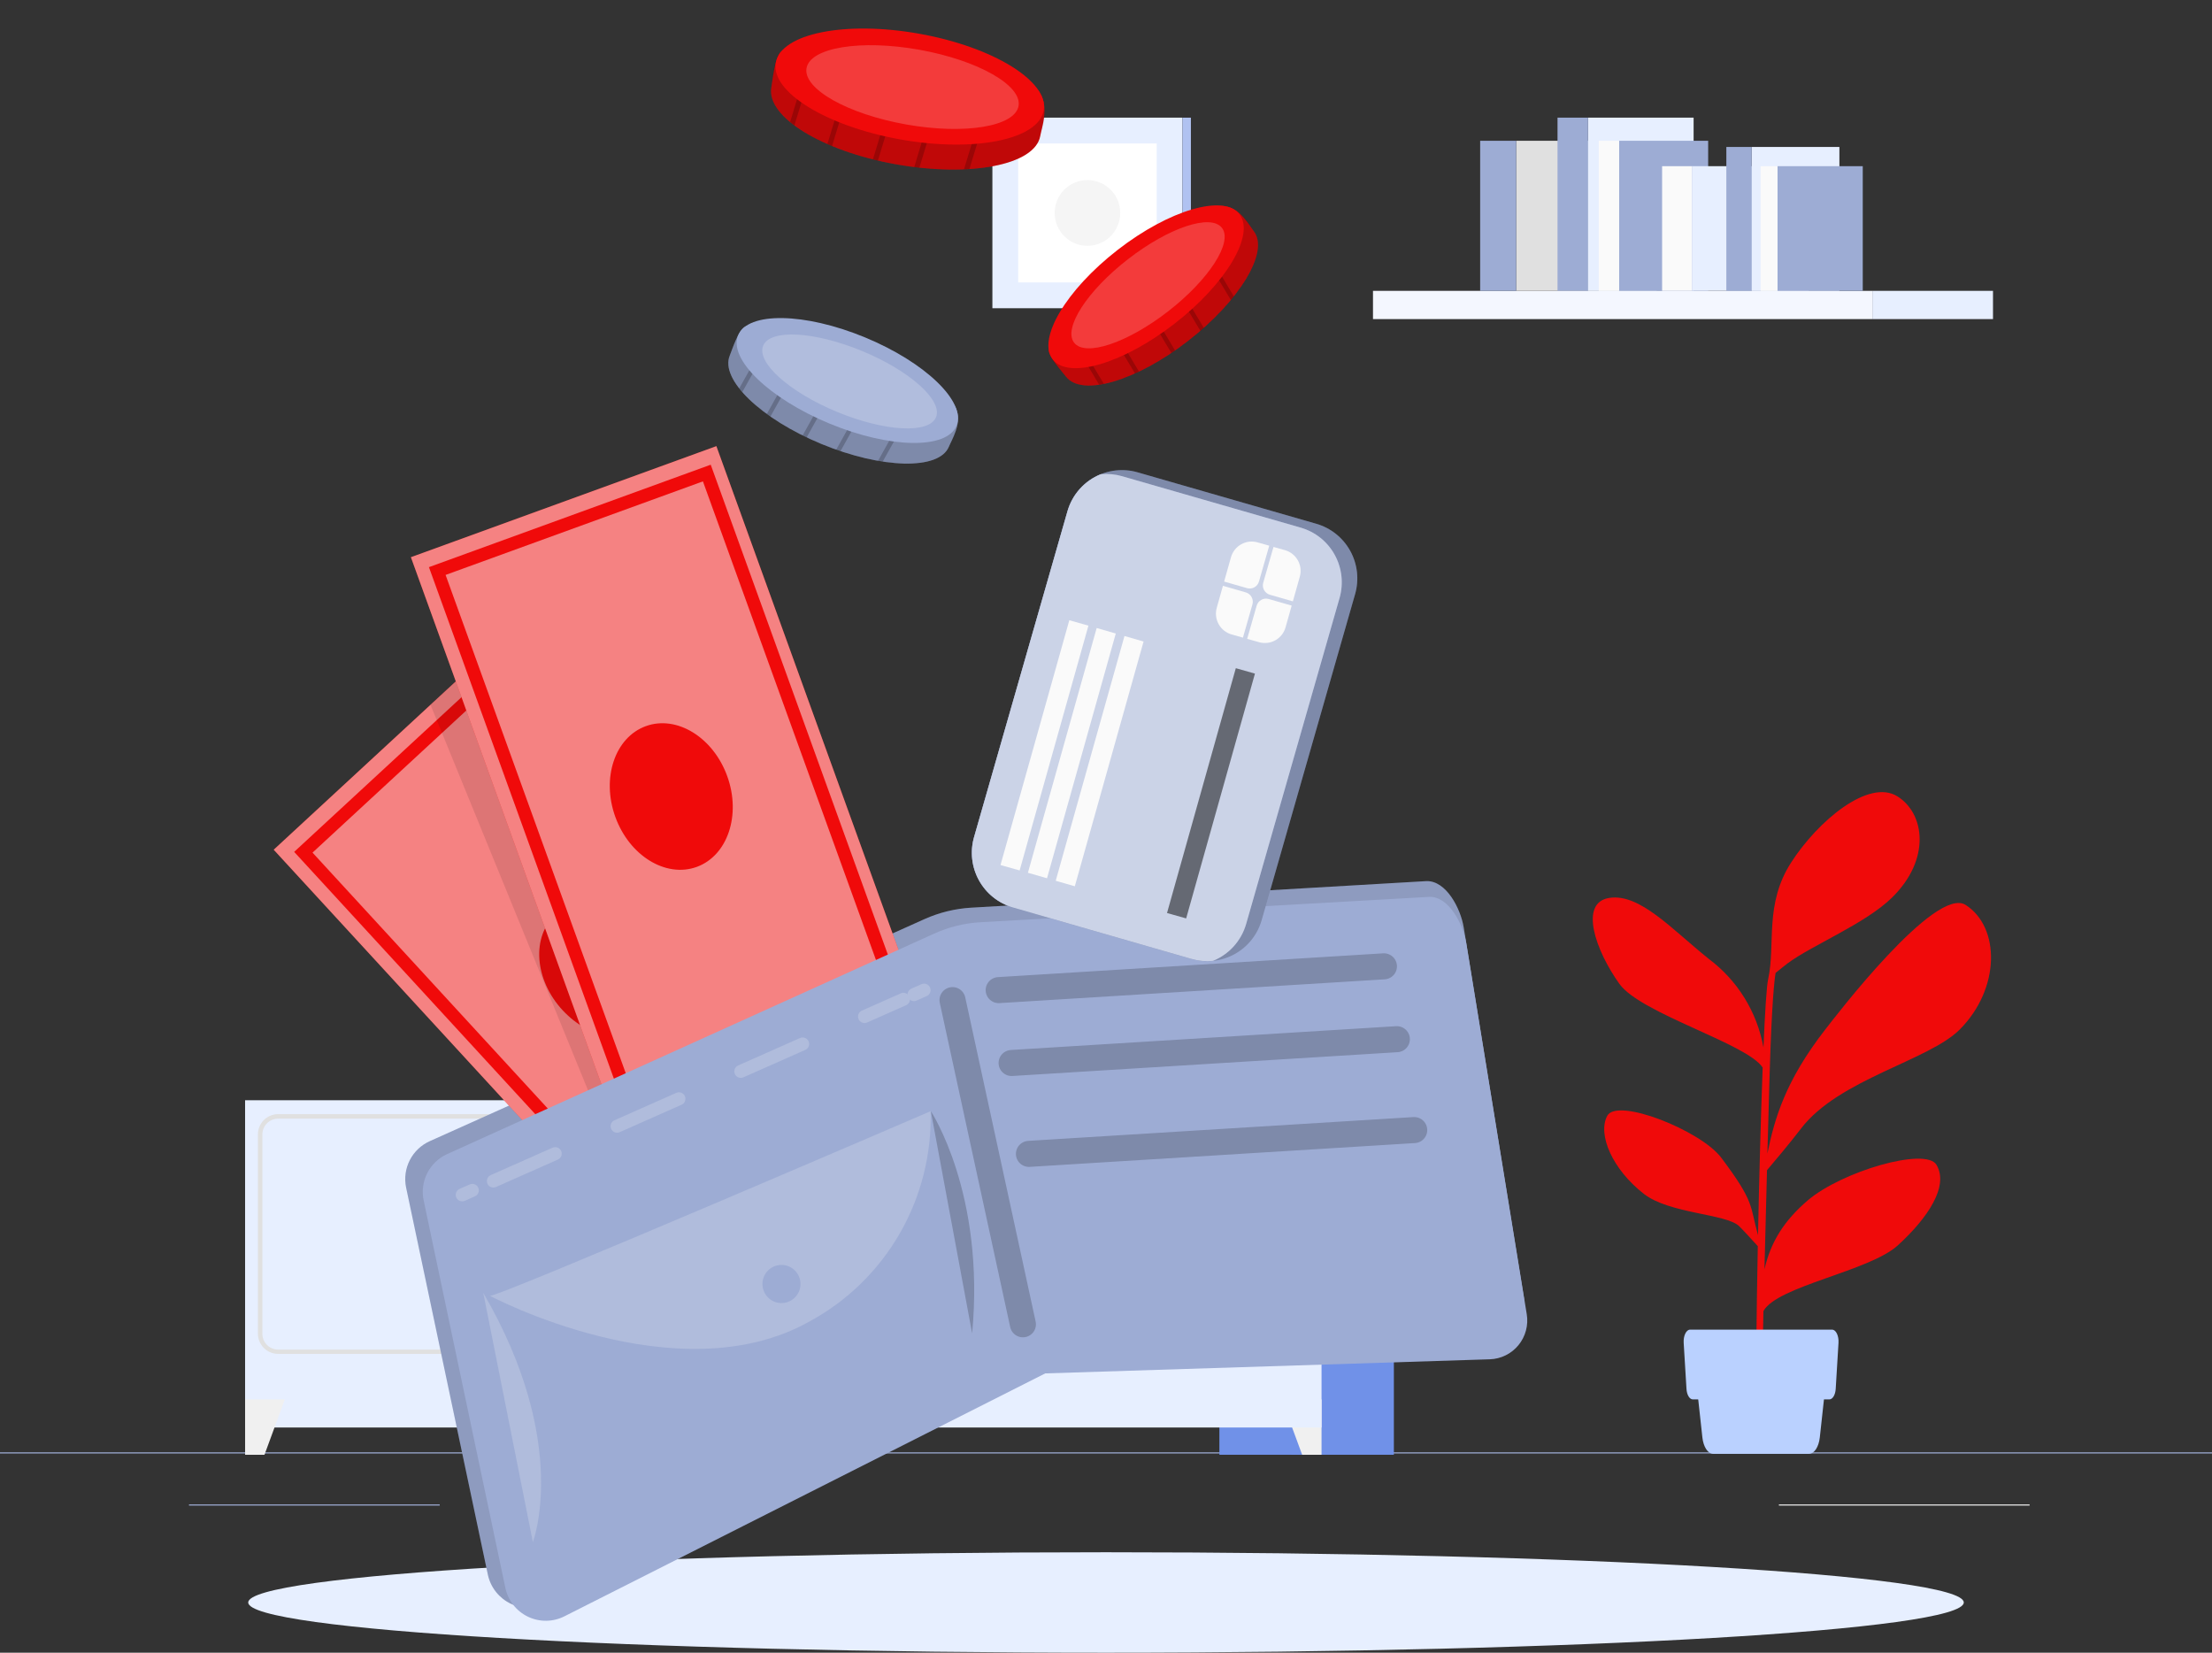 <svg width="170" height="127" viewBox="0 0 170 127" fill="none" xmlns="http://www.w3.org/2000/svg">
<rect x="0" y="0" width="170" height="127" fill="#333333" stroke="none"/>
<path d="M170 111.605H0V111.691H170V111.605Z" fill="#9DACD4"/>
<path d="M58.895 113.78H51.014V113.865H58.895V113.78Z" fill="#EBEBEB"/>
<path d="M155.982 115.607H136.714V115.693H155.982V115.607Z" fill="#EBEBEB"/>
<path d="M33.793 115.607H14.525V115.693H33.793V115.607Z" fill="#9DACD4"/>
<path d="M107.124 84.548H99.273V111.79H107.124V84.548Z" fill="#7091E8"/>
<path d="M101.565 84.548H93.714V111.79H101.565V84.548Z" fill="#7091E8"/>
<path d="M100.075 111.79H101.565V107.536H98.508L100.075 111.79Z" fill="#F0F0F0"/>
<path d="M62.102 84.548H54.252V111.79H62.102V84.548Z" fill="#E6E6E6"/>
<path d="M101.565 84.548H60.8V109.696H101.565V84.548Z" fill="#E7EFFF"/>
<path d="M99.027 104.038H83.061C82.65 104.037 82.255 103.873 81.964 103.581C81.673 103.289 81.509 102.894 81.508 102.481V87.172C81.509 86.76 81.673 86.364 81.964 86.072C82.255 85.78 82.65 85.616 83.061 85.615H99.024C99.436 85.616 99.83 85.78 100.121 86.072C100.412 86.364 100.576 86.76 100.577 87.172V102.481C100.576 102.893 100.413 103.288 100.122 103.58C99.832 103.872 99.439 104.036 99.027 104.038ZM83.061 85.963C82.741 85.963 82.434 86.09 82.207 86.317C81.981 86.544 81.853 86.851 81.852 87.172V102.481C81.848 102.803 81.972 103.112 82.197 103.342C82.421 103.572 82.727 103.703 83.048 103.707L83.061 103.707H99.024C99.345 103.709 99.653 103.584 99.882 103.359C100.111 103.133 100.241 102.826 100.243 102.504C100.244 102.496 100.244 102.489 100.243 102.481V87.172C100.243 86.851 100.115 86.544 99.888 86.317C99.661 86.09 99.354 85.963 99.034 85.963H83.061Z" fill="#E0E0E0"/>
<path d="M79.301 104.038H63.338C62.926 104.037 62.532 103.873 62.241 103.581C61.95 103.289 61.786 102.894 61.785 102.481V87.172C61.786 86.76 61.95 86.364 62.241 86.072C62.532 85.78 62.926 85.616 63.338 85.615H79.301C79.505 85.615 79.707 85.656 79.895 85.734C80.084 85.812 80.255 85.927 80.399 86.071C80.543 86.216 80.658 86.388 80.736 86.576C80.814 86.765 80.854 86.968 80.854 87.172V102.481C80.854 102.894 80.69 103.29 80.399 103.582C80.108 103.874 79.713 104.038 79.301 104.038ZM63.338 85.963C63.018 85.963 62.712 86.091 62.485 86.317C62.259 86.544 62.132 86.852 62.132 87.172V102.481C62.132 102.802 62.259 103.109 62.485 103.336C62.712 103.563 63.018 103.69 63.338 103.69H79.301C79.621 103.69 79.928 103.563 80.155 103.336C80.382 103.109 80.51 102.802 80.51 102.481V87.172C80.51 86.851 80.382 86.544 80.155 86.317C79.928 86.09 79.621 85.963 79.301 85.963H63.338Z" fill="#E0E0E0"/>
<path d="M77.821 90.455C77.524 90.456 77.234 90.368 76.987 90.204C76.74 90.039 76.547 89.805 76.433 89.53C76.319 89.255 76.288 88.953 76.346 88.661C76.403 88.369 76.545 88.101 76.754 87.89C76.964 87.679 77.231 87.535 77.522 87.477C77.812 87.418 78.114 87.447 78.388 87.561C78.663 87.674 78.898 87.866 79.063 88.113C79.228 88.36 79.317 88.65 79.318 88.948V88.955C79.317 89.352 79.159 89.734 78.878 90.015C78.598 90.296 78.218 90.454 77.821 90.455Z" fill="#FAFAFA"/>
<path d="M84.545 90.455C84.248 90.457 83.958 90.371 83.71 90.207C83.462 90.044 83.268 89.81 83.153 89.536C83.038 89.262 83.006 88.96 83.062 88.668C83.118 88.375 83.259 88.106 83.467 87.895C83.676 87.683 83.942 87.538 84.233 87.478C84.523 87.418 84.825 87.446 85.1 87.558C85.375 87.67 85.61 87.861 85.777 88.108C85.943 88.354 86.033 88.644 86.035 88.941C86.035 88.949 86.035 88.957 86.035 88.965C86.032 89.36 85.874 89.738 85.596 90.017C85.317 90.296 84.939 90.454 84.545 90.455Z" fill="#FAFAFA"/>
<path d="M62.291 111.79H60.8V107.536H63.857L62.291 111.79Z" fill="#F0F0F0"/>
<path d="M59.601 84.548H51.75V111.79H59.601V84.548Z" fill="#E6E6E6"/>
<path d="M58.111 111.79H59.601V107.536H56.545L58.111 111.79Z" fill="#F0F0F0"/>
<path d="M59.601 84.548H18.836V109.696H59.601V84.548Z" fill="#E7EFFF"/>
<path d="M57.063 104.038H41.097C40.685 104.038 40.29 103.874 39.998 103.582C39.706 103.29 39.542 102.894 39.541 102.481V87.172C39.542 86.759 39.706 86.363 39.998 86.071C40.29 85.779 40.685 85.615 41.097 85.615H57.06C57.472 85.616 57.866 85.78 58.157 86.072C58.448 86.364 58.612 86.76 58.613 87.172V102.481C58.612 102.893 58.449 103.288 58.158 103.58C57.868 103.872 57.474 104.036 57.063 104.038ZM41.097 85.963C40.777 85.963 40.47 86.09 40.243 86.317C40.017 86.544 39.889 86.851 39.888 87.172V102.481C39.886 102.64 39.916 102.798 39.975 102.946C40.034 103.094 40.122 103.228 40.233 103.342C40.344 103.456 40.476 103.547 40.622 103.609C40.768 103.672 40.925 103.705 41.084 103.707L41.097 103.707H57.06C57.381 103.709 57.69 103.584 57.918 103.359C58.147 103.133 58.277 102.826 58.279 102.504C58.279 102.496 58.279 102.489 58.279 102.481V87.172C58.279 86.852 58.151 86.545 57.925 86.318C57.699 86.092 57.393 85.964 57.073 85.963H41.097Z" fill="#E0E0E0"/>
<path d="M37.337 104.038H21.374C20.962 104.038 20.567 103.874 20.276 103.582C19.985 103.29 19.821 102.894 19.821 102.481V87.172C19.821 86.968 19.861 86.765 19.939 86.576C20.017 86.388 20.132 86.216 20.276 86.071C20.42 85.927 20.592 85.812 20.78 85.734C20.968 85.656 21.17 85.615 21.374 85.615H37.337C37.749 85.616 38.143 85.78 38.434 86.072C38.725 86.364 38.889 86.76 38.89 87.172V102.481C38.889 102.894 38.725 103.289 38.434 103.581C38.143 103.873 37.749 104.037 37.337 104.038ZM21.374 85.963C21.054 85.963 20.747 86.09 20.52 86.317C20.294 86.544 20.166 86.851 20.165 87.172V102.481C20.163 102.64 20.193 102.798 20.252 102.946C20.311 103.094 20.399 103.228 20.51 103.342C20.621 103.456 20.753 103.547 20.899 103.609C21.045 103.672 21.202 103.705 21.361 103.707L21.374 103.707H37.337C37.657 103.707 37.964 103.579 38.191 103.353C38.418 103.126 38.546 102.819 38.547 102.498V87.172C38.546 86.851 38.418 86.544 38.191 86.317C37.964 86.09 37.657 85.963 37.337 85.963H21.374Z" fill="#E0E0E0"/>
<path d="M35.857 90.455C35.56 90.456 35.27 90.368 35.023 90.204C34.776 90.039 34.583 89.805 34.469 89.53C34.355 89.255 34.324 88.953 34.382 88.661C34.439 88.369 34.581 88.101 34.79 87.89C35 87.679 35.267 87.535 35.557 87.477C35.848 87.418 36.15 87.447 36.424 87.561C36.699 87.674 36.934 87.866 37.099 88.113C37.264 88.36 37.353 88.65 37.353 88.948V88.955C37.353 89.152 37.315 89.347 37.24 89.529C37.164 89.711 37.054 89.876 36.915 90.016C36.776 90.155 36.611 90.266 36.429 90.341C36.248 90.416 36.053 90.455 35.857 90.455Z" fill="#FAFAFA"/>
<path d="M42.581 90.455C42.284 90.457 41.994 90.371 41.746 90.207C41.498 90.044 41.304 89.81 41.189 89.536C41.074 89.262 41.042 88.96 41.098 88.668C41.154 88.376 41.295 88.106 41.504 87.895C41.712 87.683 41.978 87.538 42.269 87.478C42.559 87.418 42.861 87.446 43.136 87.558C43.411 87.67 43.647 87.861 43.813 88.108C43.979 88.354 44.069 88.644 44.071 88.941C44.071 88.949 44.071 88.957 44.071 88.965C44.069 89.36 43.911 89.738 43.632 90.017C43.353 90.296 42.975 90.454 42.581 90.455Z" fill="#FAFAFA"/>
<path d="M20.327 111.79H18.837V107.536H21.89L20.327 111.79Z" fill="#F0F0F0"/>
<path d="M90.877 9.04H76.269V23.686H90.877V9.04Z" fill="#E7EFFF"/>
<path d="M91.525 9.042H90.877V23.689H91.525V9.042Z" fill="#B0C2F1"/>
<path d="M88.899 11.026H78.25V21.703H88.899V11.026Z" fill="white"/>
<path d="M85.356 18.15C84.883 18.624 84.242 18.89 83.574 18.89C82.906 18.89 82.264 18.624 81.792 18.15C81.558 17.916 81.372 17.637 81.246 17.331C81.119 17.024 81.054 16.695 81.054 16.364C81.054 16.032 81.119 15.703 81.246 15.397C81.372 15.09 81.558 14.812 81.792 14.577C82.264 14.103 82.906 13.837 83.574 13.837C84.242 13.837 84.883 14.103 85.356 14.577C85.829 15.051 86.094 15.694 86.094 16.364C86.094 17.034 85.829 17.677 85.356 18.15Z" fill="#F5F5F5"/>
<path d="M153.169 22.35H143.897V24.521H153.169V22.35Z" fill="#E7EFFF"/>
<path d="M143.897 22.35H105.519V24.521H143.897V22.35Z" fill="#F4F7FF"/>
<path d="M127.327 10.818H116.523V22.349H127.327V10.818Z" fill="#E0E0E0"/>
<path d="M116.523 10.818H113.755V22.349H116.523V10.818Z" fill="#9DACD4"/>
<path d="M130.16 9.04H122.044V22.349H130.16V9.04Z" fill="#E7EFFF"/>
<path d="M122.047 9.04H119.701V22.349H122.047V9.04Z" fill="#9DACD4"/>
<path d="M131.278 10.818H124.435V22.349H131.278V10.818Z" fill="#9DACD4"/>
<path d="M124.435 10.818H122.872V22.349H124.435V10.818Z" fill="#FAFAFA"/>
<path d="M139.011 12.77H130.036V22.349H139.011V12.77Z" fill="#E7EFFF"/>
<path d="M130.036 12.77H127.738V22.349H130.036V12.77Z" fill="#FAFAFA"/>
<path d="M141.364 11.293H134.622V22.35H141.364V11.293Z" fill="#E7EFFF"/>
<path d="M134.625 11.293H132.676V22.35H134.625V11.293Z" fill="#9DACD4"/>
<path d="M143.159 12.77H136.609V22.349H143.159V12.77Z" fill="#9DACD4"/>
<path d="M136.606 12.77H135.308V22.349H136.606V12.77Z" fill="#FAFAFA"/>
<path d="M138.411 86.729C141.315 82.923 148.228 81.508 150.617 79.109C153.746 75.962 153.729 71.242 151.066 69.539C148.753 68.058 141.084 78.069 140.221 79.186C137.248 83.032 136.389 85.888 135.83 88.65C135.893 86.302 135.956 84.142 136.005 82.479C136.167 77.046 136.369 75.3 136.461 74.763C136.792 74.498 137.162 74.193 137.38 74.031C139.237 72.643 143.351 70.99 145.409 68.975C148.413 66.03 147.927 62.505 145.819 61.194C143.618 59.822 139.723 63.065 137.654 66.279C135.586 69.492 136.471 72.573 135.893 75.224C135.771 75.747 135.645 77.735 135.529 80.494C135.041 77.777 133.542 75.346 131.336 73.693C128.488 71.414 126.03 68.641 123.684 68.999C121.338 69.356 122.613 73.027 124.457 75.605C126.109 77.9 134.267 80.189 135.467 82.035C135.325 85.772 135.199 90.506 135.11 94.915C134.465 92.639 134.908 92.447 132.275 88.952C130.709 86.878 124.285 84.314 123.522 85.745C122.759 87.176 123.918 89.863 126.344 91.748C128.3 93.269 132.622 93.265 133.643 94.209C133.877 94.428 134.651 95.273 135.093 95.76C134.988 101.14 134.941 105.891 134.994 107.511L135.414 107.527C135.394 107.11 135.444 104.373 135.526 100.749C136.58 98.821 143.674 97.695 145.865 95.69C148.158 93.593 149.804 91.145 148.822 89.505C148.003 88.137 141.553 89.996 138.91 92.261C137.162 93.769 136.094 95.379 135.605 97.542C135.665 95.074 135.734 92.424 135.8 89.923C136.326 89.306 137.538 87.869 138.411 86.729Z" fill="#F00A0A"/>
<path d="M139.029 111.718H131.664C131.261 111.718 130.914 111.194 130.834 110.462L130.312 105.685H140.38L139.858 110.462C139.776 111.194 139.432 111.718 139.029 111.718Z" fill="#BAD1FF"/>
<path d="M140.592 107.537H130.101C129.849 107.537 129.638 107.189 129.612 106.725L129.397 103.194C129.364 102.65 129.592 102.177 129.886 102.177H140.806C141.1 102.177 141.328 102.65 141.295 103.194L141.081 106.725C141.054 107.189 140.843 107.537 140.592 107.537Z" fill="#BAD1FF"/>
<path d="M85 127C121.408 127 150.923 125.272 150.923 123.141C150.923 121.01 121.408 119.282 85 119.282C48.592 119.282 19.077 121.01 19.077 123.141C19.077 125.272 48.592 127 85 127Z" fill="#E7EFFF"/>
<path d="M72.927 34.321C72.175 36.151 67.753 36.028 63.116 34.111C58.48 32.193 55.331 29.155 56.084 27.326C56.258 26.902 56.745 25.319 57.267 25.098C58.995 24.367 62.28 26.013 65.842 27.486C69.157 28.857 72.945 29.738 73.534 31.544C73.891 32.639 73.142 33.8 72.927 34.321Z" fill="#9DACD4"/>
<path opacity="0.2" d="M73.535 31.543C73.817 32.979 73.196 33.666 72.927 34.321C72.65 34.996 71.874 35.404 70.775 35.556C70.643 35.578 70.504 35.591 70.361 35.602C69.518 35.652 68.673 35.608 67.84 35.47C67.72 35.455 67.602 35.433 67.481 35.412C66.502 35.236 65.537 34.987 64.595 34.667C64.487 34.631 64.377 34.592 64.268 34.552C63.888 34.418 63.501 34.273 63.116 34.112C62.732 33.954 62.359 33.786 61.994 33.611C61.889 33.563 61.786 33.511 61.684 33.462C60.826 33.038 60 32.552 59.212 32.008C59.115 31.943 59.026 31.876 58.934 31.813C58.245 31.323 57.613 30.758 57.05 30.127C56.966 30.033 56.889 29.939 56.816 29.845C56.084 28.916 55.795 28.031 56.085 27.327C56.273 26.871 56.683 25.32 57.265 25.097C57.984 24.891 58.747 24.89 59.467 25.093C59.579 25.118 59.695 25.145 59.812 25.174C61.527 25.61 63.653 26.581 65.84 27.486C68.419 28.553 71.469 29.659 72.963 30.938C73.052 31.013 73.138 31.093 73.219 31.177C73.334 31.291 73.44 31.413 73.535 31.543Z" fill="black"/>
<g opacity="0.2">
<path d="M59.969 24.889L59.812 25.174L57.05 30.127C56.966 30.032 56.889 29.939 56.815 29.845L59.467 25.093L59.672 24.725L59.969 24.889Z" fill="black"/>
</g>
<g opacity="0.2">
<path d="M62.057 26.906L59.212 32.008C59.115 31.943 59.026 31.875 58.933 31.812L61.762 26.737L62.057 26.906Z" fill="black"/>
</g>
<g opacity="0.2">
<path d="M67.289 29.837L64.595 34.667C64.487 34.631 64.377 34.592 64.268 34.552L66.991 29.669L67.289 29.837Z" fill="black"/>
</g>
<g opacity="0.2">
<path d="M64.857 28.474L61.994 33.611C61.889 33.563 61.786 33.51 61.685 33.461L64.559 28.307L64.857 28.474Z" fill="black"/>
</g>
<g opacity="0.2">
<path d="M70.462 30.771L67.84 35.47C67.72 35.455 67.602 35.433 67.481 35.412L70.164 30.603L70.462 30.771Z" fill="black"/>
</g>
<path d="M73.515 32.712C72.762 34.542 68.393 34.47 63.757 32.553C59.121 30.635 55.972 27.598 56.725 25.769C57.478 23.939 61.846 24.011 66.483 25.928C71.119 27.846 74.267 30.883 73.515 32.712Z" fill="#9DACD4"/>
<path opacity="0.2" d="M71.938 32.06C71.407 33.353 68.001 33.171 64.332 31.653C60.663 30.136 58.12 27.858 58.651 26.565C59.183 25.273 62.589 25.455 66.258 26.973C69.927 28.49 72.47 30.768 71.938 32.06Z" fill="white"/>
<path d="M96.36 17.775C97.569 19.34 95.263 23.125 91.298 26.204C87.333 29.283 83.139 30.51 81.93 28.946C81.65 28.583 80.522 27.372 80.59 26.809C80.818 24.943 83.876 22.903 86.922 20.538C89.757 18.337 92.404 15.479 94.259 15.866C95.384 16.1 96.016 17.329 96.36 17.775Z" fill="#F00A0A"/>
<path opacity="0.2" d="M94.259 15.865C95.641 16.334 95.927 17.215 96.36 17.775C96.806 18.352 96.774 19.23 96.358 20.261C96.311 20.387 96.254 20.514 96.192 20.644C95.817 21.402 95.358 22.116 94.824 22.772C94.752 22.868 94.674 22.96 94.595 23.055C93.956 23.819 93.261 24.534 92.516 25.195C92.43 25.271 92.342 25.346 92.253 25.422C91.948 25.686 91.63 25.95 91.299 26.205C90.972 26.46 90.641 26.701 90.308 26.931C90.214 26.999 90.118 27.062 90.025 27.126C89.231 27.662 88.4 28.139 87.537 28.554C87.433 28.606 87.33 28.65 87.229 28.699C86.463 29.055 85.66 29.323 84.834 29.498C84.71 29.525 84.592 29.545 84.474 29.562C83.305 29.737 82.397 29.547 81.931 28.946C81.63 28.555 80.492 27.427 80.589 26.81C80.769 26.082 81.147 25.418 81.681 24.893C81.757 24.808 81.838 24.72 81.922 24.633C83.152 23.358 85.05 21.992 86.921 20.54C89.127 18.827 91.601 16.724 93.451 16.062C93.56 16.021 93.672 15.986 93.785 15.957C93.94 15.914 94.099 15.883 94.259 15.865Z" fill="black"/>
<g opacity="0.2">
<path d="M81.754 24.355L81.922 24.633L84.834 29.498C84.71 29.525 84.592 29.545 84.474 29.562L81.681 24.893L81.464 24.531L81.754 24.355Z" fill="black"/>
</g>
<g opacity="0.2">
<path d="M84.538 23.542L87.537 28.554C87.433 28.605 87.33 28.65 87.229 28.699L84.245 23.714L84.538 23.542Z" fill="black"/>
</g>
<g opacity="0.2">
<path d="M89.676 20.449L92.515 25.194C92.43 25.27 92.342 25.346 92.253 25.422L89.383 20.624L89.676 20.449Z" fill="black"/>
</g>
<g opacity="0.2">
<path d="M87.287 21.887L90.308 26.931C90.214 26.999 90.118 27.062 90.024 27.126L86.994 22.062L87.287 21.887Z" fill="black"/>
</g>
<g opacity="0.2">
<path d="M92.062 18.154L94.824 22.772C94.752 22.868 94.674 22.96 94.595 23.055L91.769 18.329L92.062 18.154Z" fill="black"/>
</g>
<path d="M90.269 24.872C94.234 21.793 96.469 18.029 95.26 16.464C94.052 14.899 89.858 16.127 85.892 19.206C81.927 22.285 79.692 26.049 80.901 27.614C82.109 29.178 86.304 27.951 90.269 24.872Z" fill="#F00A0A"/>
<path opacity="0.2" d="M89.776 23.924C92.915 21.487 94.766 18.616 93.912 17.511C93.058 16.405 89.822 17.484 86.684 19.921C83.546 22.357 81.695 25.229 82.549 26.334C83.403 27.439 86.638 26.36 89.776 23.924Z" fill="white"/>
<path d="M79.946 10.444C79.548 12.688 74.543 13.64 68.857 12.625C63.171 11.61 58.884 8.969 59.282 6.725C59.375 6.205 59.534 4.304 60.067 3.927C61.831 2.68 65.931 3.721 70.299 4.5C74.365 5.226 78.843 5.284 79.947 7.17C80.617 8.314 80.059 9.805 79.946 10.444Z" fill="#F00A0A"/>
<path opacity="0.2" d="M79.949 7.169C80.618 8.715 80.088 9.641 79.945 10.444C79.799 11.272 79.027 11.922 77.828 12.364C77.684 12.421 77.531 12.47 77.373 12.517C76.437 12.782 75.475 12.94 74.504 12.99C74.366 13.003 74.228 13.007 74.086 13.013C72.941 13.057 71.795 13.014 70.657 12.887C70.526 12.873 70.394 12.855 70.261 12.838C69.801 12.781 69.329 12.712 68.857 12.626C68.386 12.544 67.925 12.446 67.472 12.34C67.342 12.311 67.214 12.278 67.087 12.248C66.018 11.982 64.969 11.639 63.949 11.222C63.825 11.172 63.707 11.119 63.588 11.07C62.693 10.69 61.844 10.209 61.056 9.638C60.938 9.553 60.829 9.467 60.723 9.379C59.672 8.514 59.131 7.589 59.283 6.726C59.383 6.167 59.464 4.321 60.065 3.927C60.667 3.536 61.518 3.385 62.541 3.38C62.672 3.38 62.809 3.381 62.948 3.386C64.985 3.453 67.615 4.022 70.297 4.501C73.46 5.066 77.163 5.559 79.156 6.63C79.275 6.692 79.391 6.761 79.504 6.835C79.661 6.934 79.809 7.046 79.949 7.169Z" fill="black"/>
<g opacity="0.2">
<path d="M63.056 3.027L62.949 3.386L61.056 9.638C60.938 9.553 60.829 9.467 60.723 9.379L62.541 3.38L62.682 2.915L63.056 3.027Z" fill="black"/>
</g>
<g opacity="0.2">
<path d="M65.899 4.782L63.949 11.222C63.825 11.172 63.707 11.119 63.588 11.071L65.526 4.664L65.899 4.782Z" fill="black"/>
</g>
<g opacity="0.2">
<path d="M72.504 6.789L70.657 12.887C70.526 12.873 70.394 12.855 70.261 12.838L72.127 6.674L72.504 6.789Z" fill="black"/>
</g>
<g opacity="0.2">
<path d="M69.433 5.856L67.472 12.34C67.342 12.312 67.214 12.278 67.087 12.248L69.057 5.741L69.433 5.856Z" fill="black"/>
</g>
<g opacity="0.2">
<path d="M76.302 7.058L74.504 12.99C74.366 13.003 74.228 13.007 74.086 13.013L75.925 6.942L76.302 7.058Z" fill="black"/>
</g>
<path d="M80.212 8.49C80.611 6.246 76.324 3.605 70.638 2.59C64.952 1.576 60.02 2.572 59.622 4.815C59.223 7.059 63.51 9.7 69.196 10.715C74.882 11.729 79.814 10.733 80.212 8.49Z" fill="#F00A0A"/>
<path opacity="0.2" d="M78.279 8.145C78.561 6.56 75.141 4.624 70.641 3.821C66.142 3.018 62.266 3.652 61.984 5.237C61.703 6.822 65.123 8.758 69.622 9.561C74.122 10.364 77.998 9.73 78.279 8.145Z" fill="white"/>
<path d="M109.63 67.709L74.641 69.75C73.4 69.823 72.183 70.12 71.049 70.629L33.044 87.686C32.377 87.981 31.832 88.496 31.498 89.144C31.164 89.793 31.062 90.537 31.21 91.252L37.498 121.026C37.604 121.505 37.818 121.954 38.124 122.338C38.43 122.722 38.819 123.03 39.262 123.24C39.705 123.45 40.19 123.555 40.68 123.548C41.17 123.541 41.652 123.422 42.089 123.199L79.601 104.424L114.238 103.25C114.665 103.238 115.084 103.136 115.468 102.95C115.851 102.763 116.191 102.497 116.465 102.169C116.738 101.841 116.938 101.458 117.053 101.046C117.167 100.634 117.192 100.202 117.127 99.78L112.491 71.268C112.252 69.796 111.137 67.665 109.63 67.709Z" fill="#9DACD4"/>
<path opacity="0.1" d="M109.63 67.709L74.641 69.75C73.4 69.823 72.183 70.12 71.049 70.629L33.044 87.686C32.377 87.981 31.832 88.496 31.498 89.144C31.164 89.793 31.062 90.537 31.21 91.252L37.498 121.026C37.604 121.505 37.818 121.954 38.124 122.338C38.43 122.722 38.819 123.03 39.262 123.24C39.705 123.45 40.19 123.555 40.68 123.548C41.17 123.541 41.652 123.422 42.089 123.199L79.601 104.424L114.238 103.25C114.665 103.238 115.084 103.136 115.468 102.95C115.851 102.763 116.191 102.497 116.465 102.169C116.738 101.841 116.938 101.458 117.053 101.046C117.167 100.634 117.192 100.202 117.127 99.78L112.491 71.268C112.252 69.796 111.137 67.665 109.63 67.709Z" fill="black"/>
<path d="M39.397 48.325L21.035 65.294L53.984 101.134L72.346 84.164L39.397 48.325Z" fill="#F00A0A"/>
<path opacity="0.5" d="M72.345 84.165L53.983 101.134L21.035 65.296L33.085 54.159L39.398 48.324L40.45 49.469L72.345 84.165Z" fill="#FAFAFA"/>
<path d="M39.517 50.516L23.313 65.49L54.135 99.016L70.338 84.041L39.517 50.516Z" stroke="#F00A0A" stroke-miterlimit="10"/>
<path d="M50.47 78.73C52.328 77.013 52.093 73.728 49.946 71.392C47.798 69.056 44.551 68.554 42.693 70.271C40.835 71.988 41.07 75.273 43.218 77.609C45.365 79.945 48.612 80.447 50.47 78.73Z" fill="#F00A0A"/>
<path opacity="0.1" d="M53.787 86.59L47.262 88.85L33.085 54.159L39.398 48.324L40.45 49.469L53.787 86.59Z" fill="black"/>
<path d="M55.056 34.283L31.579 42.817L48.148 88.64L71.626 80.106L55.056 34.283Z" fill="#F00A0A"/>
<path opacity="0.5" d="M55.056 34.283L31.579 42.817L48.148 88.64L71.626 80.106L55.056 34.283Z" fill="#FAFAFA"/>
<path d="M54.322 36.35L33.605 43.881L49.105 86.745L69.822 79.215L54.322 36.35Z" stroke="#F00A0A" stroke-miterlimit="10"/>
<path d="M53.546 66.617C55.921 65.753 56.971 62.632 55.891 59.645C54.811 56.658 52.01 54.937 49.635 55.8C47.259 56.664 46.209 59.785 47.289 62.772C48.369 65.759 51.17 67.48 53.546 66.617Z" fill="#F00A0A"/>
<path d="M109.858 68.919L75.348 70.869C74.124 70.938 72.924 71.233 71.807 71.738L34.36 88.688C33.7 88.987 33.162 89.503 32.834 90.15C32.507 90.797 32.41 91.538 32.56 92.248L38.84 122.023C38.94 122.499 39.149 122.947 39.449 123.33C39.749 123.713 40.133 124.022 40.571 124.233C41.009 124.444 41.49 124.551 41.976 124.547C42.462 124.542 42.94 124.426 43.374 124.207L80.331 105.538L114.496 104.454C114.919 104.441 115.334 104.337 115.714 104.15C116.094 103.963 116.429 103.697 116.698 103.369C116.967 103.041 117.163 102.66 117.273 102.25C117.384 101.841 117.405 101.412 117.337 100.994L112.69 72.484C112.45 71.012 111.345 68.879 109.858 68.919Z" fill="#9DACD4"/>
<path opacity="0.2" d="M76.752 76.085L106.361 74.257" stroke="black" stroke-width="2" stroke-linecap="round" stroke-linejoin="round"/>
<path opacity="0.2" d="M73.204 76.853L78.615 101.765" stroke="black" stroke-width="2" stroke-linecap="round" stroke-linejoin="round"/>
<path opacity="0.2" d="M37.138 99.344L40.953 118.507C40.953 118.507 43.877 110.903 37.138 99.344Z" fill="#FAFAFA"/>
<path opacity="0.2" d="M37.639 99.569C37.769 99.918 71.521 85.389 71.521 85.389C71.612 88.681 70.791 91.934 69.149 94.787C67.507 97.639 65.107 99.979 62.218 101.546C52.061 107.258 37.639 99.569 37.639 99.569Z" fill="#FAFAFA"/>
<path d="M60.058 100.134C60.866 100.134 61.52 99.477 61.52 98.668C61.52 97.858 60.866 97.202 60.058 97.202C59.251 97.202 58.596 97.858 58.596 98.668C58.596 99.477 59.251 100.134 60.058 100.134Z" fill="#9DACD4"/>
<path opacity="0.2" d="M71.539 85.389C71.539 85.389 75.725 91.703 74.712 102.464L71.539 85.389Z" fill="black"/>
<g opacity="0.2">
<path d="M35.523 91.817L36.301 91.473" stroke="#FAFAFA" stroke-linecap="round" stroke-linejoin="round"/>
<path d="M37.917 90.757L69.435 76.789" stroke="#FAFAFA" stroke-linecap="round" stroke-linejoin="round" stroke-dasharray="5.2 5.2"/>
<path d="M70.243 76.431L71.021 76.086" stroke="#FAFAFA" stroke-linecap="round" stroke-linejoin="round"/>
</g>
<path opacity="0.2" d="M77.745 81.685L107.354 79.856" stroke="black" stroke-width="2" stroke-linecap="round" stroke-linejoin="round"/>
<path opacity="0.2" d="M79.077 88.669L108.687 86.84" stroke="black" stroke-width="2" stroke-linecap="round" stroke-linejoin="round"/>
<path d="M104.145 45.654L96.966 70.698C96.809 71.249 96.546 71.764 96.19 72.213C95.834 72.662 95.393 73.036 94.893 73.314C94.392 73.592 93.842 73.768 93.274 73.832C92.705 73.896 92.13 73.847 91.58 73.688L77.842 69.73C76.733 69.409 75.796 68.661 75.237 67.648C74.677 66.636 74.542 65.442 74.859 64.33L82.04 39.282C82.36 38.17 83.107 37.231 84.117 36.67C85.127 36.11 86.318 35.975 87.427 36.295L101.165 40.25C102.275 40.57 103.212 41.32 103.771 42.333C104.33 43.346 104.464 44.541 104.145 45.654Z" fill="#9DACD4"/>
<path opacity="0.2" d="M104.145 45.654L96.966 70.698C96.809 71.249 96.546 71.764 96.19 72.213C95.834 72.662 95.393 73.036 94.893 73.314C94.392 73.592 93.842 73.768 93.274 73.832C92.705 73.896 92.13 73.847 91.58 73.688L77.842 69.73C76.733 69.409 75.796 68.661 75.237 67.648C74.677 66.636 74.542 65.442 74.859 64.33L82.04 39.282C82.36 38.17 83.107 37.231 84.117 36.67C85.127 36.11 86.318 35.975 87.427 36.295L101.165 40.25C102.275 40.57 103.212 41.32 103.771 42.333C104.33 43.346 104.464 44.541 104.145 45.654Z" fill="black"/>
<path d="M102.951 45.952L95.772 70.996C95.59 71.633 95.266 72.22 94.823 72.713C94.381 73.206 93.832 73.59 93.219 73.838C92.668 73.892 92.112 73.841 91.58 73.688L77.842 69.73C76.733 69.409 75.796 68.661 75.237 67.648C74.677 66.636 74.542 65.442 74.859 64.33L82.04 39.282C82.223 38.645 82.547 38.058 82.99 37.566C83.433 37.074 83.981 36.69 84.595 36.443C85.145 36.389 85.701 36.44 86.233 36.593L99.97 40.548C101.08 40.868 102.018 41.618 102.576 42.631C103.135 43.644 103.27 44.839 102.951 45.952Z" fill="#9DACD4"/>
<path opacity="0.5" d="M102.951 45.952L95.772 70.996C95.59 71.633 95.266 72.22 94.823 72.713C94.381 73.206 93.832 73.59 93.219 73.838C92.668 73.892 92.112 73.841 91.58 73.688L77.842 69.73C76.733 69.409 75.796 68.661 75.237 67.648C74.677 66.636 74.542 65.442 74.859 64.33L82.04 39.282C82.223 38.645 82.547 38.058 82.99 37.566C83.433 37.074 83.981 36.69 84.595 36.443C85.145 36.389 85.701 36.44 86.233 36.593L99.97 40.548C101.08 40.868 102.018 41.618 102.576 42.631C103.135 43.644 103.27 44.839 102.951 45.952Z" fill="#FAFAFA"/>
<path d="M83.65 48.077L82.18 47.662L76.892 66.474L78.362 66.889L83.65 48.077Z" fill="#FAFAFA"/>
<path d="M80.467 67.49L78.999 67.067L84.284 48.259L85.752 48.682L80.467 67.49Z" fill="#FAFAFA"/>
<path d="M82.603 68.106L81.135 67.683L86.42 48.874L87.888 49.297L82.603 68.106Z" fill="#FAFAFA"/>
<path opacity="0.5" d="M96.447 51.763L94.977 51.347L89.69 70.16L91.16 70.575L96.447 51.763Z" fill="black"/>
<path d="M96.254 46.445L95.523 48.999L94.653 48.753C94.231 48.634 93.875 48.352 93.661 47.969C93.447 47.586 93.392 47.134 93.51 46.711L93.986 45.017L95.744 45.522C95.933 45.577 96.093 45.705 96.189 45.878C96.284 46.051 96.308 46.255 96.254 46.445Z" fill="#FAFAFA"/>
<path d="M95.836 45.195L94.078 44.69L94.605 42.822C94.724 42.4 95.005 42.042 95.387 41.827C95.769 41.612 96.22 41.558 96.642 41.677L97.546 41.932L96.757 44.683C96.731 44.778 96.686 44.866 96.625 44.943C96.564 45.02 96.489 45.085 96.403 45.132C96.318 45.18 96.223 45.21 96.126 45.221C96.028 45.231 95.93 45.222 95.836 45.195Z" fill="#FAFAFA"/>
<path d="M97.502 46.029L99.27 46.537L98.801 48.204C98.742 48.414 98.644 48.609 98.51 48.78C98.376 48.951 98.21 49.094 98.021 49.2C97.832 49.307 97.624 49.375 97.409 49.4C97.194 49.426 96.976 49.409 96.767 49.35L95.849 49.091L96.58 46.541C96.635 46.351 96.763 46.19 96.935 46.094C97.108 45.998 97.312 45.975 97.502 46.029Z" fill="#FAFAFA"/>
<path d="M99.895 44.315L99.362 46.211L97.594 45.703C97.404 45.647 97.245 45.519 97.149 45.346C97.053 45.173 97.03 44.969 97.084 44.779L97.873 42.028L98.753 42.277C99.174 42.395 99.531 42.676 99.745 43.059C99.96 43.441 100.014 43.893 99.895 44.315Z" fill="#FAFAFA"/>
</svg>
